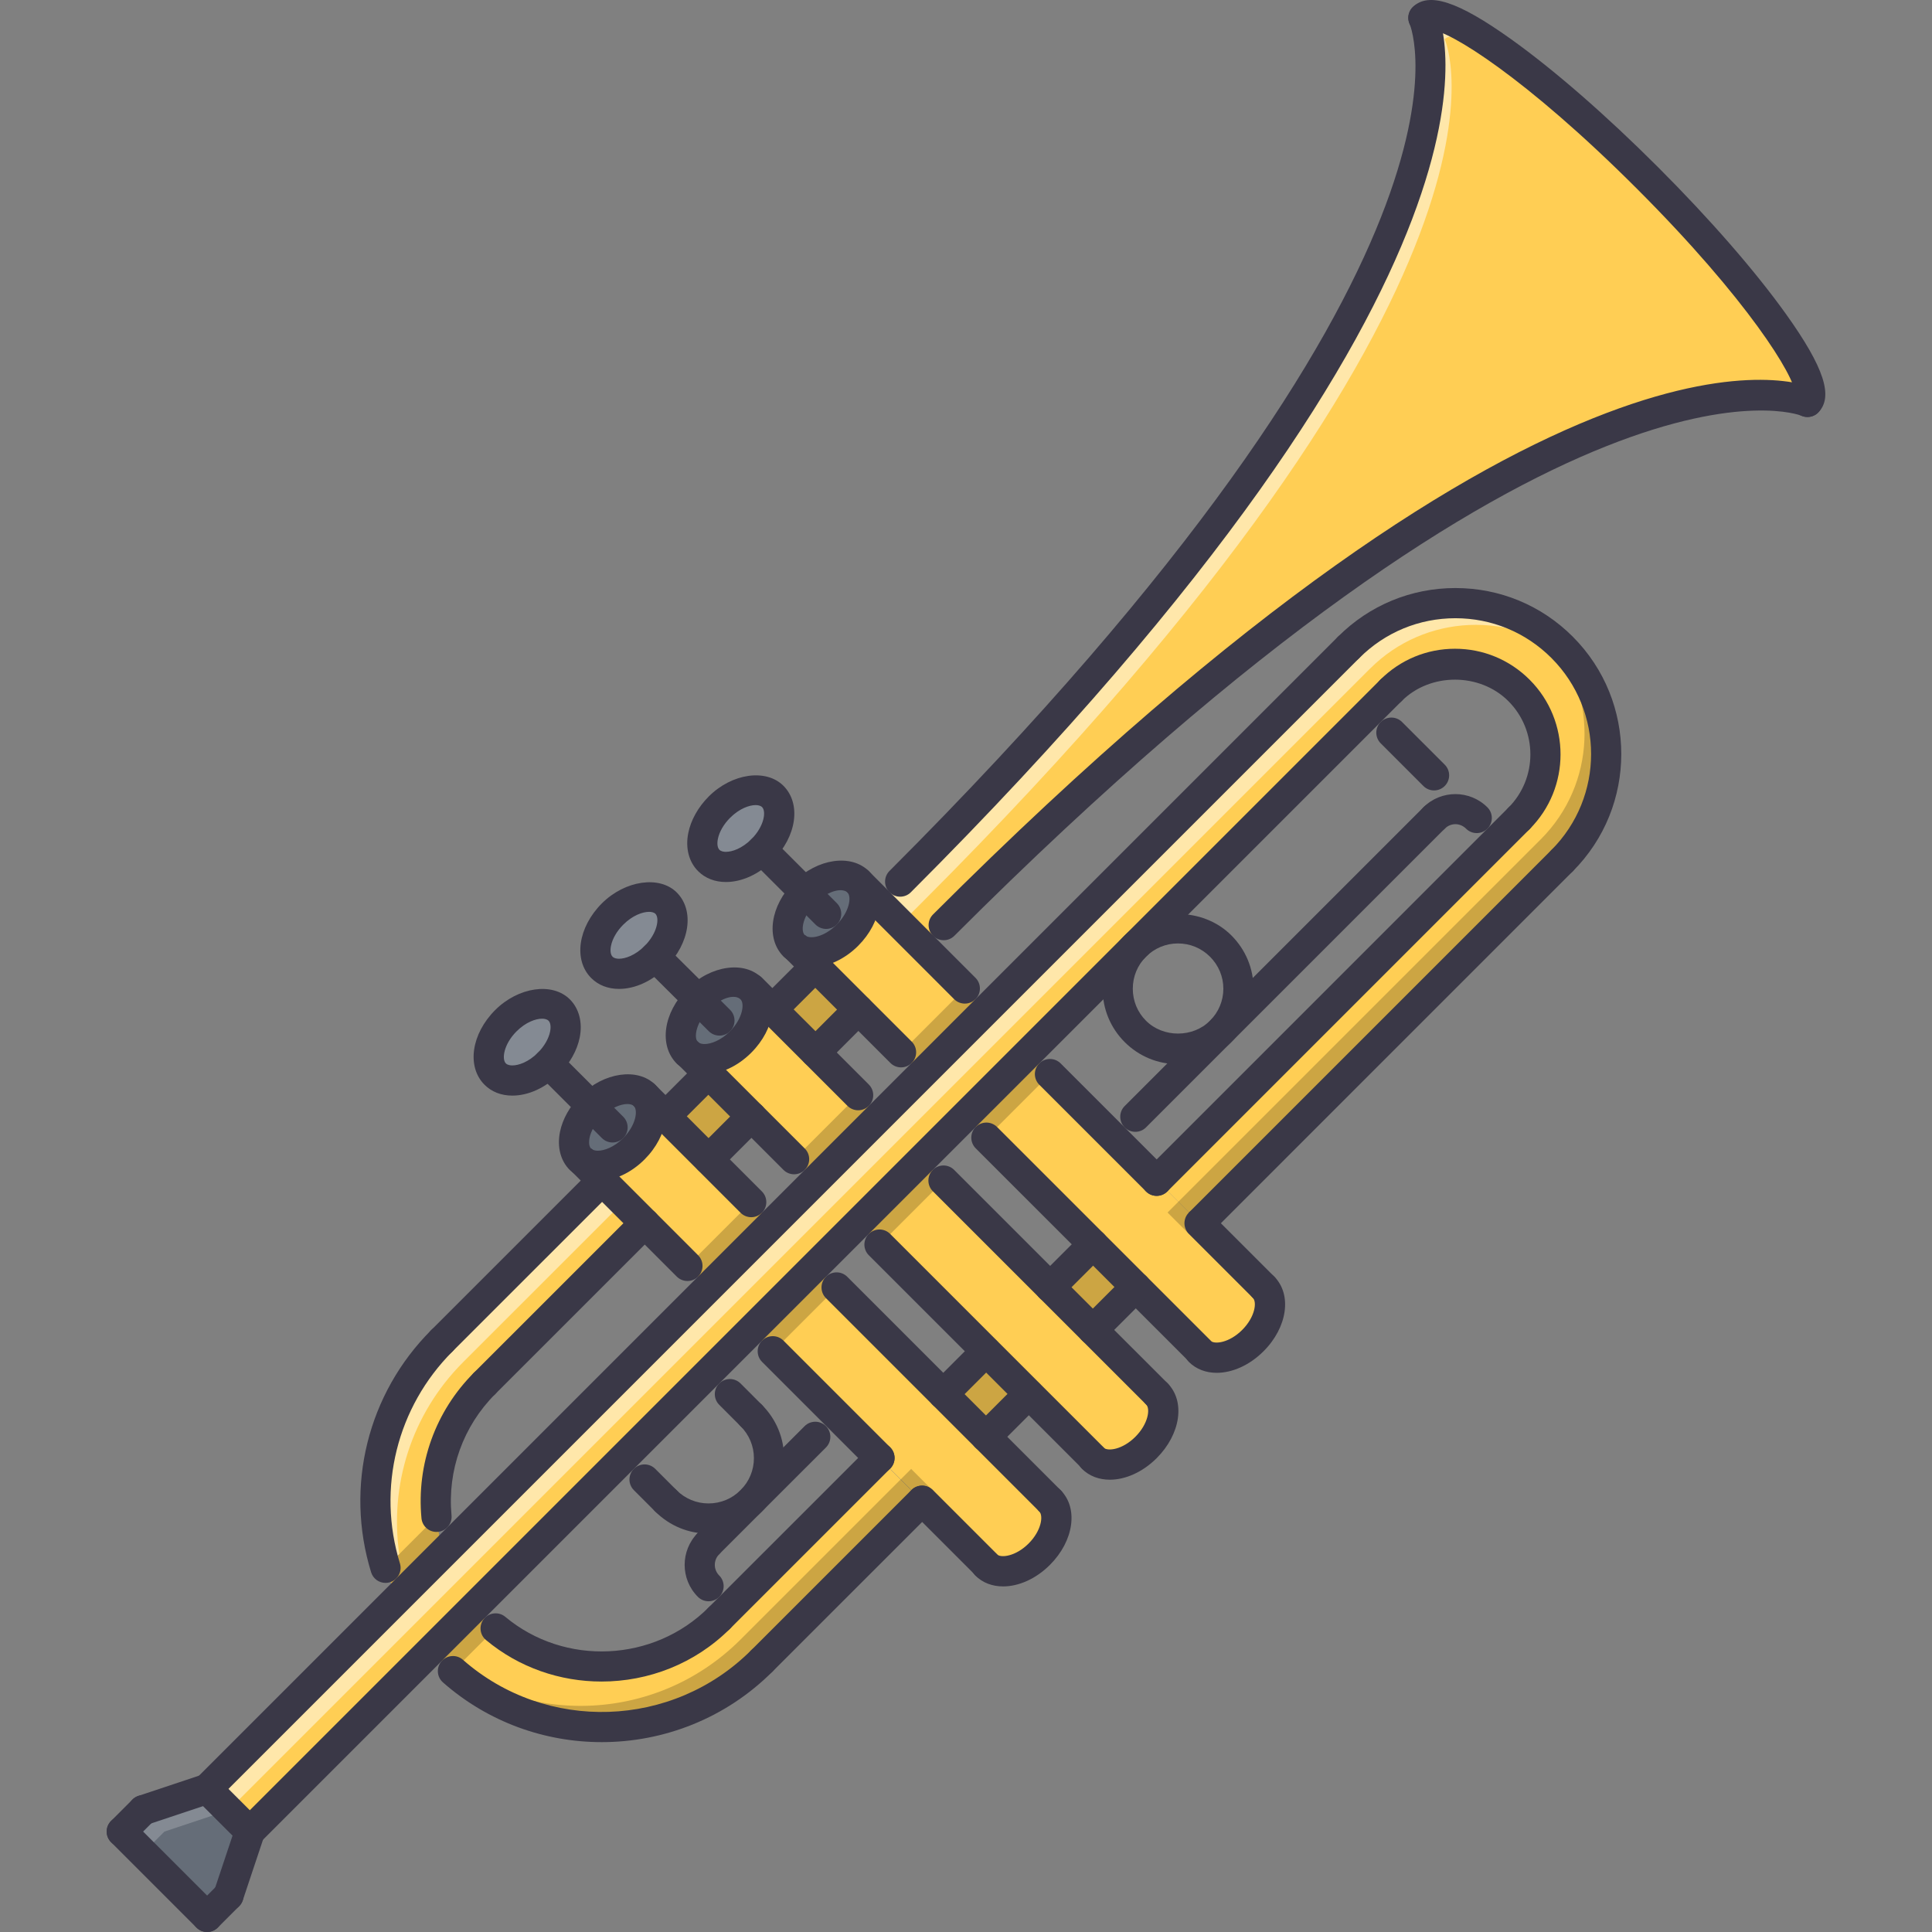 <?xml version="1.0" encoding="iso-8859-1"?>
<!-- Generator: Adobe Illustrator 19.0.0, SVG Export Plug-In . SVG Version: 6.00 Build 0)  -->
<svg version="1.1" id="Capa_1" xmlns="http://www.w3.org/2000/svg" xmlns:xlink="http://www.w3.org/1999/xlink" x="0px" y="0px"
	 viewBox="0 0 511.999 511.999" style="enable-background:new 0 0 511.999 511.999;" xml:space="preserve">
<rect x="0" y="0" width="511.999" height="511.999" fill="#808080" stroke="none"/>
<g>
	<polygon style="fill:#FFCE54;" points="170.812,290.292 153.819,307.286 187.752,341.218 204.737,324.225 	"/>
	
		<rect x="195.546" y="263.489" transform="matrix(-0.707 0.707 -0.707 -0.707 557.6 344.041)" style="fill:#FFCE54;" width="24.03" height="47.982"/>
	<polygon style="fill:#FFCE54;" points="227.378,233.723 210.392,250.717 244.316,284.645 261.311,267.651 	"/>
	<polygon style="fill:#FFCE54;" points="261.287,358.149 261.342,358.095 272.65,369.403 272.596,369.458 261.287,380.774 
		249.978,369.458 	"/>
	<polygon style="fill:#FFCE54;" points="289.675,329.762 300.991,341.069 289.62,352.44 278.305,341.132 	"/>
	<polygon style="fill:#FFCE54;" points="187.775,284.638 187.83,284.583 199.138,295.892 199.083,295.946 187.775,307.263 
		176.467,295.946 	"/>
	<polygon style="fill:#FFCE54;" points="216.163,256.25 227.472,267.558 216.108,278.929 204.792,267.62 	"/>
</g>
<g>
	<path style="fill:#656D78;" d="M148.196,267.675c3.108,3.108,1.866,9.442-2.835,14.136c-4.686,4.693-11.027,5.936-14.136,2.827
		c-3.108-3.108-1.866-9.441,2.827-14.135C138.747,265.809,145.08,264.567,148.196,267.675z"/>
	<path style="fill:#656D78;" d="M170.812,290.292c3.108,3.108,1.867,9.441-2.827,14.143c-4.467,4.468-10.457,5.818-13.69,3.163
		c-0.164-0.055-0.335-0.226-0.445-0.335c-3.171-3.171-1.867-9.45,2.827-14.144S167.705,287.184,170.812,290.292z"/>
	<path style="fill:#656D78;" d="M176.521,239.346c3.108,3.108,1.812,9.497-2.882,14.19c-4.693,4.693-11.027,5.936-14.135,2.827
		s-1.867-9.442,2.827-14.136S173.413,236.234,176.521,239.346z"/>
	<path style="fill:#656D78;" d="M185.003,264.794c4.693-4.698,10.973-5.998,14.081-2.777c3.108,3.113,1.867,9.446-2.827,14.14
		c-4.467,4.468-10.457,5.818-13.682,3.171c-0.172-0.062-0.336-0.227-0.453-0.344c-3.108-3.108-1.866-9.441,2.827-14.135
		L185.003,264.794z"/>
	<path style="fill:#656D78;" d="M224.59,247.827c-4.467,4.467-10.465,5.822-13.628,3.218c-0.172-0.051-0.344-0.223-0.516-0.391
		c-3.163-3.167-1.858-9.442,2.827-14.136c4.701-4.697,10.973-5.998,14.144-2.831C230.525,236.8,229.283,243.134,224.59,247.827z"/>
	<path style="fill:#656D78;" d="M204.792,211.071c3.108,3.108,1.867,9.442-2.827,14.135c-4.694,4.694-11.027,5.939-14.135,2.827
		c-3.108-3.108-1.867-9.442,2.827-14.135C195.351,209.205,201.684,207.963,204.792,211.071z"/>
</g>
<g style="opacity:0.2;">
	<path style="fill:#FFFFFF;" d="M148.196,267.675c3.108,3.108,1.866,9.442-2.835,14.136c-4.686,4.693-11.027,5.936-14.136,2.827
		c-3.108-3.108-1.866-9.441,2.827-14.135C138.747,265.809,145.08,264.567,148.196,267.675z"/>
</g>
<g style="opacity:0.2;">
	<path style="fill:#FFFFFF;" d="M176.521,239.346c3.108,3.108,1.812,9.497-2.882,14.19c-4.693,4.693-11.027,5.936-14.135,2.827
		s-1.867-9.442,2.827-14.136S173.413,236.234,176.521,239.346z"/>
</g>
<g style="opacity:0.2;">
	<path style="fill:#FFFFFF;" d="M204.792,211.071c3.108,3.108,1.867,9.442-2.827,14.135c-4.694,4.694-11.027,5.939-14.135,2.827
		c-3.108-3.108-1.867-9.442,2.827-14.135C195.351,209.205,201.684,207.963,204.792,211.071z"/>
</g>
<path style="fill:#FFCE54;" d="M238.553,233.633C405.601,66.59,377.213,4.726,377.213,4.726c4.693-4.693,31.27,14.308,59.368,42.414
	c28.107,28.103,47.108,54.679,42.414,59.373c0,0-61.859-28.388-228.907,138.655l-5.592,5.6l-11.542-11.535L238.553,233.633z"/>
<g style="opacity:0.5;">
	<path style="fill:#FFFFFF;" d="M382.867,10.384c4.529-4.537,29.488,13.069,56.525,39.603c-0.938-0.945-1.851-1.894-2.812-2.847
		c-28.099-28.106-54.675-47.107-59.368-42.414c0,0,28.388,61.864-138.66,228.908l-5.599,5.599l5.654,5.654l5.6-5.6
		C411.255,72.244,382.867,10.384,382.867,10.384z"/>
</g>
<polygon style="fill:#656D78;" points="54.887,474.075 66.203,485.384 60.541,502.346 54.887,508 32.27,485.384 37.925,479.729 "/>
<g style="opacity:0.2;">
	<polygon style="fill:#FFFFFF;" points="37.925,479.729 32.27,485.384 37.925,491.038 43.579,485.384 60.541,479.729 
		54.887,474.075 	"/>
</g>
<g>
	<path style="fill:#FFCE54;" d="M272.65,369.403l16.97,16.971l-0.062,0.054c3.116,3.108,9.45,1.867,14.144-2.827
		c4.693-4.693,5.99-11.089,2.882-14.197l-16.963-16.963l-45.241-45.232l-16.962,16.962L272.65,369.403z"/>
	<path style="fill:#FFCE54;" d="M300.952,341.101l16.97,16.971l-0.062,0.055c3.108,3.108,9.45,1.867,14.144-2.827
		c4.693-4.693,5.99-11.081,2.882-14.198l-16.963-16.962l-45.24-45.233L255.72,295.87L300.952,341.101z"/>
	<path style="fill:#FFCE54;" d="M244.348,397.705l16.971,16.971l-0.055,0.054c3.108,3.109,9.441,1.867,14.135-2.826
		c4.694-4.701,5.99-11.09,2.883-14.198l-16.963-16.962l-45.241-45.241l-16.962,16.97L244.348,397.705z"/>
	<path style="fill:#FFCE54;" d="M233.047,386.459c-17.345,17.408-41.844,42.001-42.328,42.492
		c-17.189,17.182-45.022,17.182-62.204,0c-0.991-0.999-1.921-2.03-2.795-3.093l-11.339,11.348l5.654,5.654
		c23.522,20.695,59.376,19.789,81.876-2.718l42.414-42.406L233.047,386.459z"/>
</g>
<g style="opacity:0.2;">
	<path d="M125.72,425.858l-0.008,0.016c0.039,0.031,0.078,0.078,0.125,0.109C125.806,425.937,125.759,425.905,125.72,425.858z"/>
	<path d="M114.381,437.206l5.654,5.654c23.522,20.695,59.376,19.789,81.876-2.718l45.209-45.21l-5.654-5.654l-45.21,45.21
		C173.757,456.995,137.903,457.901,114.381,437.206z"/>
</g>
<path style="fill:#FFCE54;" d="M117.629,411.333c-4.999-15.252-1.476-32.684,10.66-44.812c0.484-0.484,25.077-24.983,42.492-42.328
	l-11.277-11.277l-42.414,42.406c-18.485,18.493-22.367,45.976-11.699,68.248L117.629,411.333z"/>
<g style="opacity:0.5;">
	<path style="fill:#FFFFFF;" d="M117.091,355.322c-16.291,16.291-21.242,39.579-14.878,60.11l3.601-3.592
		c-2.585-18.018,3.046-36.971,16.931-50.864l42.414-42.406l-5.654-5.654L117.091,355.322z"/>
</g>
<path style="fill:#FFCE54;" d="M357.424,171.543l-0.117,0.109L54.887,474.075l11.316,11.309l48.178-48.178l131.264-131.264
	l10.105-10.105l45.124-45.128l62.203-62.204l5.545-5.541c9.38-9.384,24.538-9.392,33.925,0c9.388,9.387,9.38,24.545,0,33.925
	l-95.94,95.94l11.315,11.309l96.043-96.05c15.604-15.604,15.604-40.938,0-56.545S373.027,155.936,357.424,171.543z"/>
<g style="opacity:0.2;">
	<path d="M408.311,222.435l-98.893,98.9l5.654,5.654l98.893-98.901c15.604-15.604,15.604-40.938,0-56.545
		c-0.969-0.969-2.069-1.695-3.116-2.542C423.68,184.698,422.953,207.795,408.311,222.435z"/>
</g>
<g style="opacity:0.5;">
	<path style="fill:#FFFFFF;" d="M363.077,177.197c14.636-14.639,37.736-15.365,53.434-2.538c-0.852-1.047-1.577-2.148-2.546-3.116
		c-15.604-15.607-40.938-15.607-56.541,0l-0.117,0.109L54.887,474.075l5.654,5.654L362.96,177.306L363.077,177.197z"/>
</g>
<g style="opacity:0.2;">
	
		<rect x="198.423" y="342.833" transform="matrix(-0.707 0.707 -0.707 -0.707 604.423 443.303)" width="23.956" height="7.996"/>
</g>
<g style="opacity:0.2;">
	<polygon points="204.737,324.225 187.807,341.163 182.152,335.502 199.083,318.57 	"/>
</g>
<g style="opacity:0.2;">
	<rect x="226.685" y="314.546" transform="matrix(-0.707 0.707 -0.707 -0.707 632.655 375.086)" width="23.95" height="7.996"/>
</g>
<g style="opacity:0.2;">
	<polygon points="233.001,295.97 216.061,312.9 210.407,307.247 227.347,290.308 	"/>
</g>
<g style="opacity:0.2;">
	
		<rect x="254.935" y="286.31" transform="matrix(-0.707 0.707 -0.707 -0.707 660.928 306.85)" width="23.956" height="7.996"/>
</g>
<g style="opacity:0.2;">
	
		<rect x="237.971" y="269.35" transform="matrix(-0.707 0.707 -0.707 -0.707 619.975 289.894)" width="23.956" height="7.996"/>
</g>
<g style="opacity:0.2;">
	<path d="M128.516,428.951c-0.991-0.999-1.921-2.03-2.795-3.093l-11.339,11.348l5.654,5.654l11.332-11.332
		C130.39,430.708,129.43,429.865,128.516,428.951z"/>
</g>
<g style="opacity:0.2;">
	<path d="M102.236,415.417c0.859,2.772,1.89,5.506,3.155,8.153l12.238-12.237c-1.007-3.069-1.57-6.24-1.882-9.426L102.236,415.417z"
		/>
</g>
<g style="opacity:0.2;">
	<polygon points="272.596,369.458 261.287,380.774 249.978,369.458 261.287,358.149 	"/>
</g>
<g style="opacity:0.2;">
	
		<rect x="281.655" y="333.103" transform="matrix(-0.707 0.707 -0.707 -0.707 735.658 377.478)" width="15.993" height="15.992"/>
</g>
<g style="opacity:0.2;">
	<polygon points="199.083,295.946 187.775,307.263 176.467,295.946 187.775,284.638 	"/>
</g>
<g style="opacity:0.2;">
	
		<rect x="208.133" y="259.593" transform="matrix(-0.707 0.707 -0.707 -0.707 558.17 303.977)" width="15.993" height="15.993"/>
</g>
<g>
	<path style="fill:#3A3847;" d="M66.203,489.382c-1.023,0-2.046-0.391-2.827-1.171c-1.562-1.562-1.562-4.093,0-5.654
		l302.419-302.419c1.562-1.562,4.093-1.562,5.654,0c1.562,1.562,1.562,4.092,0,5.654L69.03,488.211
		C68.249,488.991,67.226,489.382,66.203,489.382z"/>
	<path style="fill:#3A3847;" d="M201.911,444.142c-1.023,0-2.046-0.391-2.827-1.172c-1.562-1.562-1.562-4.092,0-5.654l42.414-42.406
		c1.562-1.562,4.092-1.562,5.654,0c1.562,1.562,1.562,4.092,0,5.654l-42.414,42.406
		C203.957,443.751,202.934,444.142,201.911,444.142z"/>
	<path style="fill:#3A3847;" d="M190.603,432.833c-1.023,0-2.046-0.391-2.827-1.172c-1.562-1.562-1.562-4.092,0-5.654l42.469-42.461
		c1.562-1.562,4.092-1.562,5.654,0c1.562,1.562,1.562,4.093,0,5.654l-42.468,42.461
		C192.648,432.442,191.625,432.833,190.603,432.833z"/>
	<path style="fill:#3A3847;" d="M54.887,478.073c-1.022,0-2.046-0.39-2.827-1.171c-1.562-1.562-1.562-4.093,0-5.654l302.419-302.423
		c1.562-1.562,4.093-1.562,5.654,0c1.562,1.562,1.562,4.092,0,5.654L57.714,476.902C56.933,477.684,55.91,478.073,54.887,478.073z"
		/>
	<path style="fill:#3A3847;" d="M413.965,232.087c-1.023,0-2.046-0.391-2.827-1.171c-1.562-1.562-1.562-4.092,0-5.654
		c14.026-14.03,14.026-36.857,0-50.891c-6.794-6.794-15.83-10.535-25.443-10.535c-9.614,0-18.649,3.741-25.444,10.535
		c-1.562,1.562-4.092,1.562-5.654,0c-1.562-1.562-1.562-4.092,0-5.654c8.302-8.306,19.345-12.878,31.099-12.878
		c11.753,0,22.796,4.572,31.098,12.878c17.149,17.15,17.149,45.054,0,62.2C416.011,231.696,414.988,232.087,413.965,232.087z"/>
	<path style="fill:#3A3847;" d="M402.547,220.888c-1.022,0-2.046-0.39-2.827-1.171c-1.562-1.562-1.562-4.093,0-5.654
		c7.794-7.794,7.794-20.477,0-28.271c-7.575-7.567-20.711-7.567-28.271,0c-1.562,1.562-4.092,1.562-5.654,0
		c-1.562-1.562-1.562-4.092,0-5.654c5.295-5.295,12.316-8.212,19.79-8.212l0,0c7.466,0,14.494,2.917,19.789,8.212
		c10.91,10.91,10.91,28.669,0,39.579C404.594,220.498,403.57,220.888,402.547,220.888z"/>
	<path style="fill:#3A3847;" d="M102.166,419.486c-1.71,0-3.295-1.102-3.818-2.819c-7.005-22.758-0.906-47.35,15.916-64.172
		c1.562-1.562,4.092-1.562,5.654,0s1.562,4.093,0,5.654c-14.721,14.721-20.063,36.244-13.932,56.167
		c0.656,2.108-0.531,4.342-2.64,4.998C102.947,419.432,102.557,419.486,102.166,419.486z"/>
	<path style="fill:#3A3847;" d="M159.465,461.682c-15.018,0-30.043-5.24-42.07-15.822c-1.664-1.461-1.82-3.983-0.359-5.639
		c1.452-1.655,3.982-1.819,5.638-0.367c22.039,19.392,55.597,18.274,76.409-2.538c1.562-1.562,4.092-1.562,5.654,0
		c1.562,1.562,1.562,4.092,0,5.654C192.312,455.402,175.896,461.682,159.465,461.682z"/>
	<path style="fill:#3A3847;" d="M115.669,405.976c-2.038,0-3.779-1.555-3.975-3.624c-1.344-14.33,3.709-28.372,13.877-38.548
		c1.562-1.562,4.092-1.562,5.654,0s1.562,4.092,0,5.654c-8.473,8.48-12.69,20.195-11.565,32.145c0.203,2.194-1.406,4.146-3.608,4.35
		C115.927,405.968,115.794,405.976,115.669,405.976z"/>
	<path style="fill:#3A3847;" d="M159.411,445.625c-10.902,0-21.812-3.64-30.629-11.012c-1.694-1.413-1.921-3.937-0.507-5.631
		c1.414-1.694,3.959-1.913,5.63-0.507c15.713,13.127,39.36,12.042,53.871-2.469c1.562-1.562,4.092-1.562,5.654,0
		c1.562,1.562,1.562,4.093,0,5.654C184.167,440.924,171.797,445.625,159.411,445.625z"/>
	<path style="fill:#3A3847;" d="M128.398,370.629c-1.022,0-2.046-0.39-2.827-1.171c-1.562-1.562-1.562-4.093,0-5.654l42.468-42.461
		c1.562-1.562,4.093-1.562,5.654,0c1.562,1.562,1.562,4.092,0,5.654l-42.469,42.461
		C130.445,370.239,129.422,370.629,128.398,370.629z"/>
	<path style="fill:#3A3847;" d="M117.091,359.321c-1.023,0-2.046-0.391-2.827-1.172c-1.562-1.562-1.562-4.092,0-5.654l42.468-42.461
		c1.562-1.562,4.092-1.562,5.654,0c1.562,1.562,1.562,4.093,0,5.654l-42.469,42.461
		C119.137,358.931,118.113,359.321,117.091,359.321z"/>
	<path style="fill:#3A3847;" d="M66.203,489.382c-1.023,0-2.046-0.391-2.827-1.171L52.06,476.902c-1.562-1.562-1.562-4.093,0-5.654
		c1.562-1.562,4.093-1.562,5.654,0l11.316,11.309c1.562,1.562,1.562,4.092,0,5.654C68.249,488.991,67.226,489.382,66.203,489.382z"
		/>
	<path style="fill:#3A3847;" d="M60.541,506.345c-0.422,0-0.843-0.062-1.265-0.203c-2.093-0.703-3.225-2.968-2.53-5.061
		l5.662-16.963c0.703-2.093,2.967-3.201,5.061-2.522c2.093,0.695,3.225,2.96,2.53,5.053l-5.662,16.963
		C63.774,505.29,62.212,506.345,60.541,506.345z"/>
	<path style="fill:#3A3847;" d="M37.925,483.728c-1.672,0-3.233-1.062-3.796-2.732c-0.695-2.102,0.438-4.366,2.53-5.061
		l16.963-5.654c2.101-0.688,4.357,0.429,5.061,2.529c0.695,2.094-0.438,4.358-2.53,5.054l-16.963,5.653
		C38.768,483.657,38.346,483.728,37.925,483.728z"/>
	<path style="fill:#3A3847;" d="M54.887,511.999c-1.022,0-2.046-0.391-2.827-1.172l-22.616-22.616c-1.562-1.562-1.562-4.093,0-5.654
		c1.562-1.562,4.092-1.562,5.654,0l22.616,22.616c1.562,1.562,1.562,4.093,0,5.654C56.933,511.608,55.91,511.999,54.887,511.999z"/>
	<path style="fill:#3A3847;" d="M54.887,511.999c-1.022,0-2.046-0.391-2.827-1.172c-1.562-1.562-1.562-4.092,0-5.654l5.654-5.654
		c1.562-1.562,4.093-1.562,5.654,0c1.562,1.562,1.562,4.093,0,5.654l-5.654,5.654C56.933,511.608,55.91,511.999,54.887,511.999z"/>
	<path style="fill:#3A3847;" d="M32.27,489.382c-1.023,0-2.046-0.391-2.827-1.171c-1.562-1.555-1.562-4.093,0-5.654l5.654-5.654
		c1.562-1.562,4.092-1.562,5.654,0c1.562,1.554,1.562,4.093,0,5.654l-5.654,5.654C34.316,488.991,33.293,489.382,32.27,489.382z"/>
	<path style="fill:#3A3847;" d="M478.995,110.511c-1.022,0-2.046-0.391-2.827-1.171c-1.39-1.394-1.546-3.561-0.453-5.119
		c-0.078-4.401-12.37-24.667-41.961-54.253c-29.582-29.59-49.849-41.883-54.245-41.965c-1.554,1.094-3.726,0.945-5.123-0.449
		c-1.562-1.562-1.562-4.092,0-5.654c4.132-4.135,11.933-1.613,26.061,8.481c11.379,8.13,25.218,20.184,38.962,33.933
		c13.753,13.749,25.803,27.588,33.933,38.966c10.091,14.124,12.628,21.914,8.481,26.061
		C481.041,110.12,480.019,110.511,478.995,110.511z"/>
	<path style="fill:#3A3847;" d="M250.088,249.166c-1.023,0-2.046-0.39-2.827-1.171c-1.562-1.562-1.562-4.092,0-5.654
		C414.379,75.227,478.035,101.67,480.666,102.877c2.008,0.922,2.883,3.296,1.961,5.303c-0.914,2.015-3.28,2.87-5.303,1.968
		c-0.555-0.242-62.539-24.03-224.409,137.848C252.134,248.776,251.111,249.166,250.088,249.166z"/>
	<path style="fill:#3A3847;" d="M238.553,237.632c-1.023,0-2.046-0.391-2.827-1.172c-1.562-1.562-1.562-4.092,0-5.654
		C398.916,67.617,373.854,6.987,373.581,6.394c-0.921-2.007-0.047-4.382,1.96-5.303c2.016-0.914,4.382-0.051,5.303,1.968
		c1.211,2.628,27.631,66.312-139.463,233.401C240.6,237.241,239.576,237.632,238.553,237.632z"/>
	<path style="fill:#3A3847;" d="M135.779,290.347c-2.944,0-5.498-0.992-7.38-2.882c-4.756-4.756-3.514-13.448,2.827-19.79
		c6.139-6.122,15.174-7.442,19.798-2.826c2.444,2.443,3.397,6.122,2.608,10.082c-0.688,3.443-2.624,6.896-5.443,9.715
		C144.564,288.27,140.043,290.347,135.779,290.347z M143.643,269.964c-1.64,0-4.28,0.882-6.763,3.365
		c-3.397,3.405-3.951,7.357-2.827,8.481c0.445,0.445,1.188,0.539,1.726,0.539c1.64,0,4.28-0.883,6.755-3.358
		c1.694-1.694,2.874-3.74,3.249-5.623c0.258-1.28,0.102-2.351-0.414-2.865C144.924,270.058,144.182,269.964,143.643,269.964z"/>
	<path style="fill:#3A3847;" d="M158.442,312.947c-2.569,0-4.881-0.78-6.685-2.257h0.008c-0.32-0.227-0.609-0.461-0.789-0.656
		c-2.421-2.413-3.382-6.099-2.577-10.066c0.687-3.412,2.624-6.849,5.451-9.676c6.13-6.131,15.182-7.442,19.789-2.827
		c4.756,4.756,3.515,13.448-2.827,19.798C167.197,310.878,162.69,312.947,158.442,312.947z M156.568,304.31
		c0.086,0.062,0.179,0.125,0.265,0.195c0.445,0.367,1.117,0.445,1.609,0.445c1.624,0,4.248-0.874,6.716-3.342
		c3.397-3.405,3.952-7.365,2.827-8.489c-0.445-0.445-1.179-0.539-1.726-0.539c-1.64,0-4.272,0.891-6.755,3.366
		c-1.703,1.702-2.897,3.748-3.272,5.607C156.115,302.132,155.928,303.514,156.568,304.31z"/>
	<path style="fill:#3A3847;" d="M265.84,420.415c-2.835,0-5.436-0.944-7.38-2.889c-1.562-1.562-1.562-4.093,0-5.654
		c1.562-1.562,4.093-1.562,5.654,0c1.132,1.116,5.092,0.562,8.481-2.827c3.396-3.397,3.951-7.356,2.826-8.481
		c-1.562-1.562-1.562-4.092,0-5.654c1.562-1.562,4.093-1.562,5.654,0c4.756,4.756,3.515,13.448-2.826,19.79
		C274.501,418.447,269.932,420.415,265.84,420.415z"/>
	<path style="fill:#3A3847;" d="M261.342,418.643c-1.023,0-2.046-0.391-2.827-1.171l-16.962-16.963
		c-1.562-1.562-1.562-4.092,0-5.654c1.562-1.562,4.092-1.562,5.654,0l16.963,16.963c1.562,1.562,1.562,4.092,0,5.654
		C263.388,418.252,262.365,418.643,261.342,418.643z"/>
	<path style="fill:#3A3847;" d="M182.176,339.477c-1.023,0-2.046-0.391-2.827-1.171l-27.88-27.881l2.437-3.225l2.858-2.797
		l28.24,28.248c1.562,1.562,1.562,4.092,0,5.654C184.222,339.086,183.199,339.477,182.176,339.477z"/>
	<path style="fill:#3A3847;" d="M278.25,401.735c-1.023,0-2.047-0.391-2.828-1.172l-56.541-56.549c-1.562-1.562-1.562-4.093,0-5.654
		c1.562-1.562,4.092-1.562,5.654,0l56.541,56.549c1.562,1.562,1.562,4.092,0,5.654C280.296,401.345,279.272,401.735,278.25,401.735z
		"/>
	<path style="fill:#3A3847;" d="M199.083,322.569c-1.023,0-2.046-0.391-2.827-1.172l-28.271-28.278
		c-1.562-1.562-1.562-4.093,0-5.654c1.562-1.562,4.093-1.562,5.654,0l28.271,28.278c1.562,1.562,1.562,4.093,0,5.654
		C201.13,322.179,200.106,322.569,199.083,322.569z"/>
	<path style="fill:#3A3847;" d="M162.332,302.771c-1.023,0-2.046-0.391-2.827-1.171l-16.97-16.963c-1.562-1.555-1.562-4.092,0-5.654
		c1.562-1.562,4.092-1.562,5.654,0l16.97,16.963c1.562,1.562,1.562,4.092,0,5.654C164.378,302.381,163.354,302.771,162.332,302.771z
		"/>
	<path style="fill:#3A3847;" d="M164.058,262.071c-2.944,0-5.498-0.995-7.38-2.881c-4.756-4.756-3.515-13.448,2.827-19.79
		c6.107-6.095,15.276-7.45,19.844-2.882c4.756,4.756,3.491,13.472-2.882,19.845C172.843,259.991,168.313,262.071,164.058,262.071z
		 M172,241.649c-1.664,0-4.334,0.895-6.841,3.405c-1.687,1.687-2.874,3.737-3.241,5.615c-0.258,1.277-0.102,2.351,0.414,2.866
		c0.445,0.445,1.179,0.539,1.726,0.539c1.64,0,4.271-0.887,6.755-3.366c3.429-3.433,4.007-7.411,2.882-8.536
		C173.265,241.739,172.539,241.649,172,241.649z"/>
	<path style="fill:#3A3847;" d="M186.713,284.677c-2.554,0-4.85-0.773-6.646-2.233c-0.281-0.195-0.539-0.398-0.711-0.562
		c-4.818-4.826-3.577-13.519,2.765-19.86c6.248-6.263,15.307-7.489,19.836-2.779c4.709,4.709,3.467,13.408-2.874,19.742
		C195.468,282.6,190.961,284.677,186.713,284.677z M184.831,276.023c0.102,0.07,0.195,0.141,0.281,0.211
		c0.445,0.367,1.117,0.445,1.601,0.445c1.632,0,4.249-0.882,6.717-3.351c3.397-3.396,3.951-7.356,2.827-8.48
		c-1.25-1.297-4.756-0.898-8.426,2.771C184.503,270.955,183.862,274.751,184.831,276.023z"/>
	<path style="fill:#3A3847;" d="M294.119,392.137c-2.836,0-5.436-0.937-7.389-2.882c-1.562-1.554-1.562-4.092,0-5.654
		c1.562-1.569,4.093-1.562,5.654-0.008c1.125,1.125,5.084,0.586,8.489-2.818c3.437-3.437,4.006-7.42,2.882-8.544
		c-1.562-1.562-1.562-4.093,0-5.654c1.562-1.562,4.092-1.562,5.654,0c4.756,4.756,3.49,13.479-2.882,19.852
		C302.779,390.169,298.211,392.137,294.119,392.137z"/>
	<path style="fill:#3A3847;" d="M289.62,390.372c-1.022,0-2.046-0.391-2.827-1.172l-56.549-56.549c-1.562-1.562-1.562-4.093,0-5.654
		c1.562-1.562,4.092-1.562,5.654,0l56.549,56.549c1.562,1.562,1.562,4.093,0,5.654C291.666,389.981,290.644,390.372,289.62,390.372z
		"/>
	<path style="fill:#3A3847;" d="M210.446,311.198c-1.023,0-2.046-0.391-2.827-1.172l-27.872-27.872
		c-1.562-1.562-1.765-4.288-0.203-5.85c1.554-1.546,3.889-1.765,5.443-0.219l28.286,28.286c1.562,1.562,1.562,4.093,0,5.654
		C212.493,310.808,211.47,311.198,210.446,311.198z"/>
	<path style="fill:#3A3847;" d="M306.583,373.401c-1.023,0-2.046-0.391-2.827-1.171l-56.55-56.542c-1.562-1.562-1.562-4.092,0-5.654
		c1.562-1.562,4.093-1.562,5.654,0l56.55,56.542c1.562,1.562,1.562,4.092,0,5.654C308.629,373.011,307.605,373.401,306.583,373.401z
		"/>
	<path style="fill:#3A3847;" d="M227.417,294.235c-1.023,0-2.046-0.391-2.827-1.171l-28.279-28.271
		c-1.562-1.566-1.562-4.097,0-5.658c1.562-1.562,4.092-1.562,5.654,0l28.279,28.274c1.562,1.562,1.562,4.093,0,5.654
		C229.463,293.845,228.439,294.235,227.417,294.235z"/>
	<path style="fill:#3A3847;" d="M190.657,274.446c-1.023,0-2.046-0.391-2.827-1.172l-17.002-16.896
		c-1.569-1.555-1.585-4.089-0.031-5.658c1.547-1.566,4.077-1.578,5.654-0.027l17.033,16.927c1.562,1.562,1.562,4.101,0,5.654
		C192.703,274.056,191.68,274.446,190.657,274.446z"/>
	<path style="fill:#3A3847;" d="M192.383,233.742c-2.944,0-5.498-0.995-7.38-2.881c-2.444-2.444-3.397-6.119-2.608-10.079
		c0.687-3.444,2.616-6.892,5.436-9.711c6.13-6.139,15.182-7.438,19.789-2.827c4.756,4.756,3.515,13.448-2.827,19.79
		C201.161,231.661,196.639,233.742,192.383,233.742z M200.239,213.359c-1.64,0-4.271,0.887-6.755,3.366
		c-1.688,1.69-2.874,3.737-3.241,5.615c-0.258,1.276-0.102,2.351,0.414,2.866c0.445,0.445,1.179,0.539,1.726,0.539
		c1.64,0,4.272-0.882,6.755-3.366c3.397-3.401,3.952-7.357,2.827-8.481C201.52,213.453,200.786,213.359,200.239,213.359z"/>
	<path style="fill:#3A3847;" d="M215.015,256.359c-2.546,0-4.827-0.77-6.591-2.23l0,0c-0.305-0.207-0.578-0.421-0.758-0.601
		c-4.795-4.803-3.553-13.491,2.78-19.833c6.178-6.185,15.143-7.47,19.798-2.839c4.756,4.764,3.514,13.459-2.827,19.797
		C223.848,254.227,219.209,256.359,215.015,256.359z M213.172,247.714c0.117,0.074,0.227,0.156,0.328,0.246
		c1.117,0.898,4.787,0.516,8.263-2.96c3.397-3.401,3.952-7.36,2.827-8.485c-1.156-1.147-4.771-0.882-8.489,2.831
		C212.758,242.692,212.165,246.437,213.172,247.714z"/>
	<path style="fill:#3A3847;" d="M322.444,363.811c-2.835,0-5.436-0.945-7.38-2.89c-1.562-1.562-1.562-4.093,0-5.654
		c1.562-1.562,4.092-1.562,5.653,0c1.133,1.125,5.093,0.57,8.481-2.827c3.397-3.396,3.951-7.356,2.827-8.48
		c-1.562-1.57-1.562-4.101,0-5.662c1.562-1.555,4.093-1.555,5.654,0.008c4.756,4.756,3.515,13.455-2.827,19.789
		C331.105,361.844,326.536,363.811,322.444,363.811z"/>
	<path style="fill:#3A3847;" d="M317.953,362.031c-1.022,0-2.046-0.391-2.826-1.172l-56.55-56.542c-1.562-1.562-1.562-4.092,0-5.653
		c1.562-1.562,4.092-1.562,5.654,0l56.549,56.541c1.562,1.562,1.562,4.093,0,5.654C320,361.641,318.977,362.031,317.953,362.031z"/>
	<path style="fill:#3A3847;" d="M238.788,282.865c-1.023,0-2.046-0.391-2.827-1.172l-27.826-27.821l2.374-3.28l2.827-2.827
		l28.278,28.274c1.562,1.562,1.562,4.093,0,5.654C240.834,282.475,239.811,282.865,238.788,282.865z"/>
	<path style="fill:#3A3847;" d="M334.853,345.131c-1.023,0-2.046-0.391-2.827-1.171l-16.962-16.963
		c-1.562-1.562-1.562-4.092,0-5.654c1.562-1.562,4.092-1.562,5.653,0l16.963,16.963c1.562,1.562,1.562,4.092,0,5.654
		C336.899,344.74,335.877,345.131,334.853,345.131z"/>
	<path style="fill:#3A3847;" d="M255.687,265.965c-1.023,0-2.046-0.391-2.827-1.171l-28.271-28.279
		c-1.562-1.565-1.562-4.096,0-5.658c1.562-1.554,4.092-1.558,5.654,0.004l28.271,28.275c1.562,1.562,1.562,4.092,0,5.658
		C257.733,265.574,256.711,265.965,255.687,265.965z"/>
	<path style="fill:#3A3847;" d="M218.936,246.172c-1.023,0-2.046-0.391-2.827-1.168l-16.97-16.97c-1.562-1.562-1.562-4.092,0-5.654
		c1.562-1.562,4.092-1.562,5.654,0l16.971,16.962c1.562,1.562,1.562,4.093,0,5.658C220.981,245.781,219.958,246.172,218.936,246.172
		z"/>
	<path style="fill:#3A3847;" d="M306.528,316.915c-1.023,0-2.046-0.391-2.827-1.172c-1.562-1.562-1.562-4.092,0-5.654l96.019-96.026
		c1.562-1.562,4.093-1.562,5.654,0c1.562,1.562,1.562,4.092,0,5.654l-96.019,96.026
		C308.574,316.524,307.551,316.915,306.528,316.915z"/>
	<path style="fill:#3A3847;" d="M320.718,326.997l-5.708-5.6l96.128-96.136c1.562-1.562,4.093-1.562,5.654,0s1.562,4.092,0,5.654
		L320.718,326.997z"/>
	<path style="fill:#3A3847;" d="M233.071,390.372c-1.023,0-2.046-0.391-2.827-1.172l-28.279-28.278
		c-1.562-1.562-1.562-4.093,0-5.654s4.092-1.562,5.654,0l28.279,28.278c1.562,1.562,1.562,4.093,0,5.654
		C235.117,389.981,234.094,390.372,233.071,390.372z"/>
	<path style="fill:#3A3847;" d="M249.978,373.456c-1.023,0-2.046-0.391-2.827-1.171c-1.562-1.562-1.562-4.093,0-5.654l11.309-11.309
		c1.562-1.562,4.093-1.562,5.654,0s1.562,4.093,0,5.654l-11.309,11.309C252.025,373.065,251.002,373.456,249.978,373.456z"/>
	<path style="fill:#3A3847;" d="M261.287,384.772c-1.023,0-2.046-0.391-2.827-1.172c-1.562-1.562-1.562-4.092,0-5.654l11.309-11.315
		c1.562-1.562,4.092-1.562,5.653,0c1.562,1.562,1.562,4.092,0,5.654L264.114,383.6C263.333,384.382,262.311,384.772,261.287,384.772
		z"/>
	<path style="fill:#3A3847;" d="M278.305,345.131c-1.023,0-2.047-0.391-2.828-1.171c-1.562-1.562-1.562-4.093,0-5.654l11.371-11.371
		c1.562-1.562,4.093-1.562,5.654,0c1.562,1.562,1.562,4.092,0,5.654l-11.371,11.371C280.351,344.74,279.327,345.131,278.305,345.131
		z"/>
	<path style="fill:#3A3847;" d="M289.62,356.439c-1.022,0-2.046-0.391-2.827-1.172c-1.562-1.562-1.562-4.092,0-5.654l11.371-11.37
		c1.562-1.562,4.092-1.562,5.654,0c1.562,1.562,1.562,4.092,0,5.654l-11.371,11.37C291.666,356.049,290.644,356.439,289.62,356.439z
		"/>
	<path style="fill:#3A3847;" d="M306.528,316.915c-1.023,0-2.046-0.391-2.827-1.172l-28.279-28.278
		c-1.562-1.562-1.562-4.093,0-5.654c1.562-1.562,4.093-1.562,5.654,0l28.279,28.278c1.562,1.562,1.562,4.093,0,5.654
		C308.574,316.524,307.551,316.915,306.528,316.915z"/>
	<path style="fill:#3A3847;" d="M391.348,220.778c-1.022,0-2.046-0.39-2.826-1.171c-1.594-1.586-4.062-1.586-5.654,0
		c-1.562,1.562-4.093,1.562-5.654,0c-1.562-1.562-1.562-4.093,0-5.654c4.67-4.678,12.292-4.678,16.963,0
		c1.562,1.562,1.562,4.092,0,5.654C393.395,220.388,392.371,220.778,391.348,220.778z"/>
	<path style="fill:#3A3847;" d="M300.874,299.944c-1.023,0-2.046-0.391-2.827-1.171c-1.562-1.562-1.562-4.093,0-5.654l79.166-79.166
		c1.562-1.562,4.092-1.562,5.654,0c1.562,1.562,1.562,4.092,0,5.654l-79.166,79.166C302.92,299.554,301.896,299.944,300.874,299.944
		z"/>
	<path style="fill:#3A3847;" d="M187.775,413.043c-1.023,0-2.046-0.39-2.827-1.171c-1.562-1.562-1.562-4.093,0-5.654l28.278-28.271
		c1.562-1.562,4.092-1.562,5.654,0c1.562,1.562,1.562,4.093,0,5.654l-28.278,28.271
		C189.821,412.653,188.798,413.043,187.775,413.043z"/>
	<path style="fill:#3A3847;" d="M187.775,424.352c-1.023,0-2.046-0.391-2.827-1.171c-4.678-4.671-4.678-12.285,0-16.963
		c1.562-1.562,4.092-1.562,5.654-0.008c1.562,1.562,1.562,4.092,0,5.662c-1.555,1.562-1.562,4.1,0,5.654
		c1.562,1.562,1.562,4.092,0,5.654C189.821,423.961,188.798,424.352,187.775,424.352z"/>
	<path style="fill:#3A3847;" d="M380.04,209.47c-1.023,0-2.046-0.39-2.827-1.171l-11.309-11.309c-1.562-1.562-1.562-4.092,0-5.654
		c1.562-1.562,4.092-1.562,5.654,0l11.309,11.308c1.562,1.562,1.562,4.092,0,5.654C382.086,209.08,381.062,209.47,380.04,209.47z"/>
	<path style="fill:#3A3847;" d="M312.174,282.014c-5.334,0-10.355-2.077-14.127-5.857c-3.765-3.764-5.842-8.778-5.842-14.136
		c0-5.356,2.077-10.375,5.842-14.139c7.567-7.56,20.719-7.552,28.271,0c3.796,3.788,5.881,8.81,5.881,14.135
		c0,5.33-2.085,10.353-5.881,14.14C322.546,279.937,317.516,282.014,312.174,282.014z M312.174,250.021
		c-3.193,0-6.208,1.246-8.473,3.515c-2.257,2.253-3.499,5.268-3.499,8.484c0,3.219,1.242,6.232,3.499,8.482
		c4.537,4.545,12.44,4.529,16.962,0c2.28-2.281,3.538-5.295,3.538-8.486c0-3.189-1.258-6.2-3.538-8.48
		C318.391,251.268,315.376,250.021,312.174,250.021z"/>
	<path style="fill:#3A3847;" d="M187.768,406.421c-5.334,0-10.348-2.078-14.128-5.857c-1.562-1.562-1.562-4.092,0-5.654
		c1.562-1.562,4.093-1.562,5.654,0c2.265,2.265,5.279,3.515,8.481,3.515c0,0,0.008,0,0.016,0c3.202-0.008,6.208-1.258,8.465-3.515
		c2.281-2.28,3.538-5.295,3.538-8.481c0-3.194-1.257-6.2-3.538-8.481c-1.562-1.562-1.562-4.092,0-5.653
		c1.562-1.562,4.092-1.562,5.654,0c3.795,3.787,5.88,8.81,5.88,14.135c0,5.318-2.085,10.341-5.88,14.136
		c-3.764,3.764-8.778,5.85-14.104,5.857C187.791,406.421,187.783,406.421,187.768,406.421z"/>
	<path style="fill:#3A3847;" d="M199.083,379.118c-1.023,0-2.046-0.391-2.827-1.172l-5.654-5.661c-1.562-1.562-1.562-4.093,0-5.654
		c1.562-1.562,4.092-1.562,5.654,0l5.654,5.662c1.562,1.562,1.562,4.092,0,5.653C201.13,378.728,200.106,379.118,199.083,379.118z"
		/>
	<path style="fill:#3A3847;" d="M176.467,401.735c-1.023,0-2.046-0.391-2.827-1.172l-5.654-5.654c-1.562-1.562-1.562-4.092,0-5.654
		c1.562-1.562,4.093-1.562,5.654,0l5.654,5.654c1.562,1.562,1.562,4.092,0,5.654C178.513,401.345,177.49,401.735,176.467,401.735z"
		/>
	<path style="fill:#3A3847;" d="M176.381,299.804c-1.023,0-2.046-0.391-2.827-1.171c-1.562-1.562-1.562-4.093,0-5.654l11.34-11.332
		c1.562-1.562,4.092-1.562,5.654,0c1.562,1.562,1.562,4.093,0,5.654l-11.34,11.332C178.427,299.413,177.404,299.804,176.381,299.804
		z"/>
	<path style="fill:#3A3847;" d="M187.807,311.229c-1.023,0-2.046-0.391-2.827-1.172c-1.562-1.554-1.562-4.092,0-5.654l11.332-11.339
		c1.562-1.562,4.092-1.562,5.654,0s1.562,4.092,0,5.654l-11.332,11.339C189.853,310.839,188.83,311.229,187.807,311.229z"/>
	<path style="fill:#3A3847;" d="M204.699,271.486c-1.023,0-2.046-0.391-2.827-1.171c-1.562-1.562-1.562-4.093,0-5.654l11.339-11.336
		c1.562-1.562,4.092-1.562,5.654,0c1.562,1.562,1.562,4.092,0,5.654l-11.34,11.336C206.745,271.096,205.722,271.486,204.699,271.486
		z"/>
	<path style="fill:#3A3847;" d="M216.124,282.912c-1.023,0-2.046-0.391-2.827-1.172c-1.562-1.554-1.562-4.092,0-5.654l11.332-11.339
		c1.562-1.562,4.092-1.562,5.654,0c1.562,1.562,1.562,4.092,0,5.654l-11.332,11.339C218.17,282.521,217.147,282.912,216.124,282.912
		z"/>
</g>
<g>
</g>
<g>
</g>
<g>
</g>
<g>
</g>
<g>
</g>
<g>
</g>
<g>
</g>
<g>
</g>
<g>
</g>
<g>
</g>
<g>
</g>
<g>
</g>
<g>
</g>
<g>
</g>
<g>
</g>
</svg>

